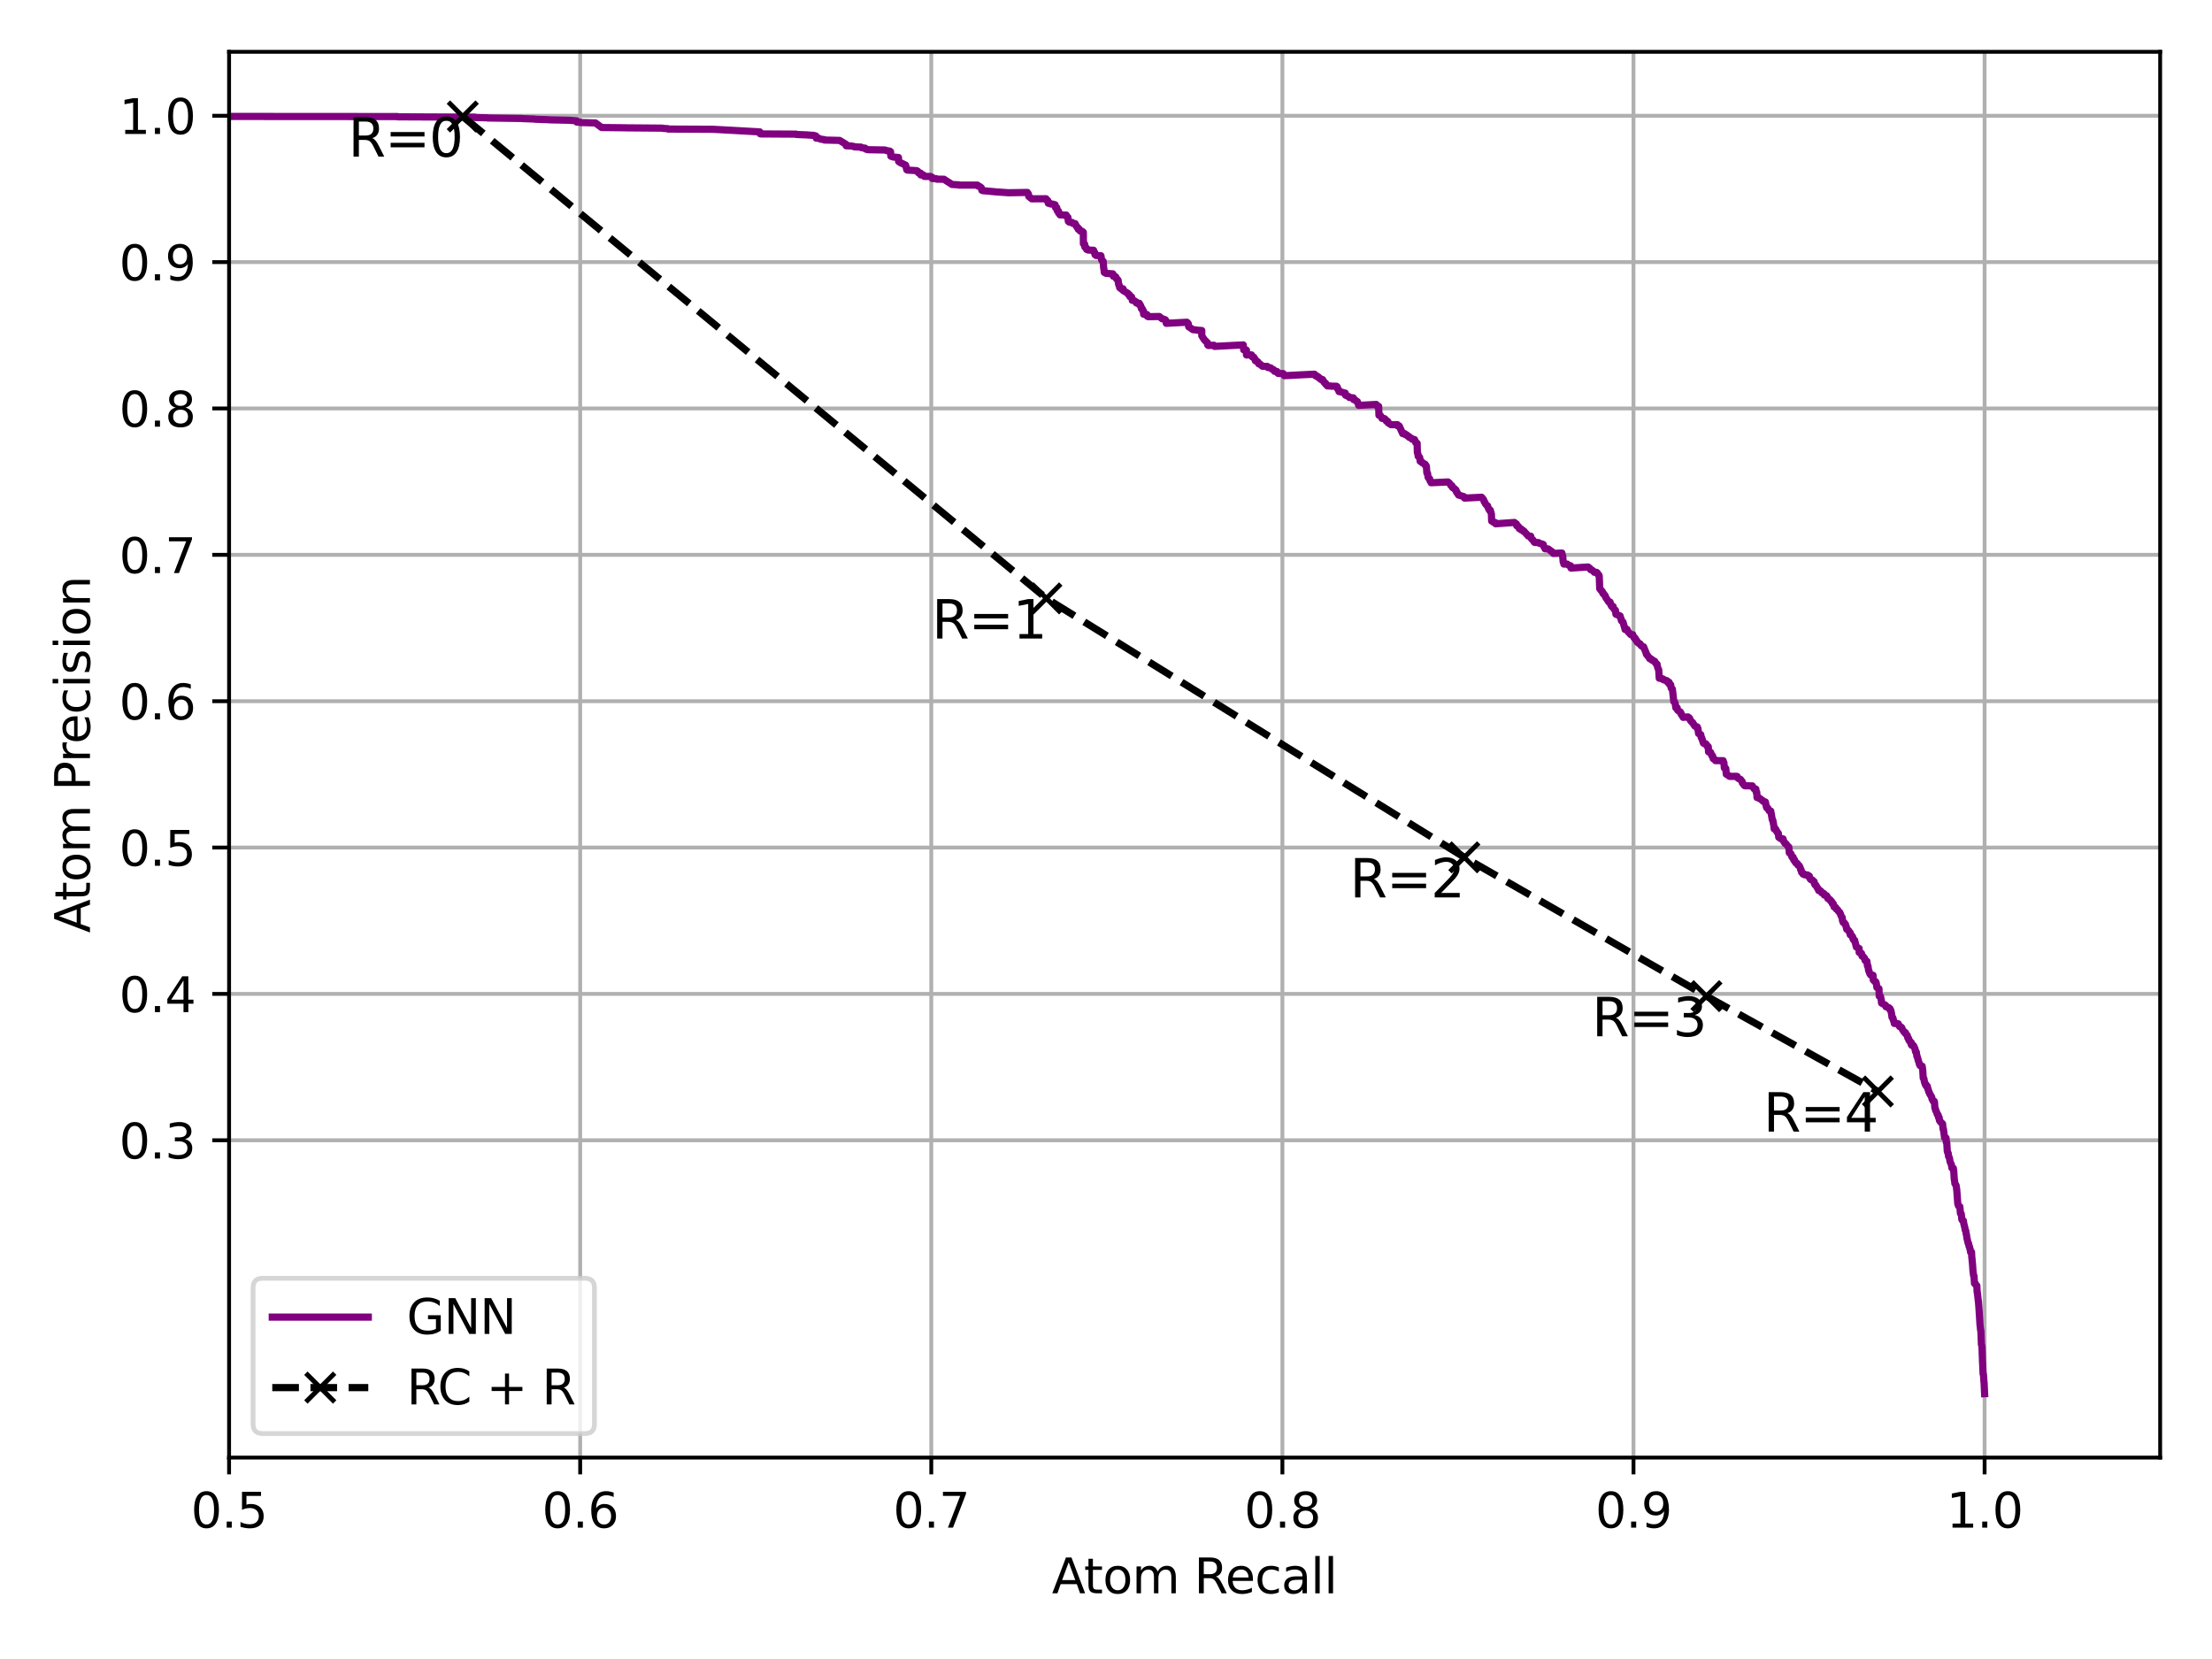 <?xml version="1.0" encoding="utf-8" standalone="no"?>
<!DOCTYPE svg PUBLIC "-//W3C//DTD SVG 1.1//EN"
  "http://www.w3.org/Graphics/SVG/1.1/DTD/svg11.dtd">
<svg xmlns:xlink="http://www.w3.org/1999/xlink" width="460.8pt" height="345.6pt" viewBox="0 0 460.8 345.6" xmlns="http://www.w3.org/2000/svg" version="1.1">
 <defs>
  <style type="text/css">*{stroke-linejoin: round; stroke-linecap: butt}</style>
 </defs>
 <g id="figure_1">
  <g id="patch_1">
   <path d="M 0 345.6 
L 460.8 345.6 
L 460.8 0 
L 0 0 
z
" style="fill: #ffffff"/>
  </g>
  <g id="axes_1">
   <g id="patch_2">
    <path d="M 47.72 303.64 
L 450 303.64 
L 450 10.8 
L 47.72 10.8 
z
" style="fill: #ffffff"/>
   </g>
   <g id="matplotlib.axis_1">
    <g id="xtick_1">
     <g id="line2d_1">
      <path d="M 47.72 303.64 
L 47.72 10.8 
" clip-path="url(#p299a6de499)" style="fill: none; stroke: #b0b0b0; stroke-width: 0.8; stroke-linecap: square"/>
     </g>
     <g id="line2d_2">
      <defs>
       <path id="mebcd30f2e7" d="M 0 0 
L 0 3.5 
" style="stroke: #000000; stroke-width: 0.8"/>
      </defs>
      <g>
       <use xlink:href="#mebcd30f2e7" x="47.72" y="303.64" style="stroke: #000000; stroke-width: 0.8"/>
      </g>
     </g>
     <g id="text_1">
      <!-- 0.5 -->
      <g transform="translate(39.768 318.238) scale(0.1 -0.1)">
       <defs>
        <path id="DejaVuSans-30" d="M 2034 4250 
Q 1547 4250 1301 3770 
Q 1056 3291 1056 2328 
Q 1056 1369 1301 889 
Q 1547 409 2034 409 
Q 2525 409 2770 889 
Q 3016 1369 3016 2328 
Q 3016 3291 2770 3770 
Q 2525 4250 2034 4250 
z
M 2034 4750 
Q 2819 4750 3233 4129 
Q 3647 3509 3647 2328 
Q 3647 1150 3233 529 
Q 2819 -91 2034 -91 
Q 1250 -91 836 529 
Q 422 1150 422 2328 
Q 422 3509 836 4129 
Q 1250 4750 2034 4750 
z
" transform="scale(0.016)"/>
        <path id="DejaVuSans-2e" d="M 684 794 
L 1344 794 
L 1344 0 
L 684 0 
L 684 794 
z
" transform="scale(0.016)"/>
        <path id="DejaVuSans-35" d="M 691 4666 
L 3169 4666 
L 3169 4134 
L 1269 4134 
L 1269 2991 
Q 1406 3038 1543 3061 
Q 1681 3084 1819 3084 
Q 2600 3084 3056 2656 
Q 3513 2228 3513 1497 
Q 3513 744 3044 326 
Q 2575 -91 1722 -91 
Q 1428 -91 1123 -41 
Q 819 9 494 109 
L 494 744 
Q 775 591 1075 516 
Q 1375 441 1709 441 
Q 2250 441 2565 725 
Q 2881 1009 2881 1497 
Q 2881 1984 2565 2268 
Q 2250 2553 1709 2553 
Q 1456 2553 1204 2497 
Q 953 2441 691 2322 
L 691 4666 
z
" transform="scale(0.016)"/>
       </defs>
       <use xlink:href="#DejaVuSans-30"/>
       <use xlink:href="#DejaVuSans-2e" transform="translate(63.623 0)"/>
       <use xlink:href="#DejaVuSans-35" transform="translate(95.41 0)"/>
      </g>
     </g>
    </g>
    <g id="xtick_2">
     <g id="line2d_3">
      <path d="M 120.862 303.64 
L 120.862 10.8 
" clip-path="url(#p299a6de499)" style="fill: none; stroke: #b0b0b0; stroke-width: 0.8; stroke-linecap: square"/>
     </g>
     <g id="line2d_4">
      <g>
       <use xlink:href="#mebcd30f2e7" x="120.862" y="303.64" style="stroke: #000000; stroke-width: 0.8"/>
      </g>
     </g>
     <g id="text_2">
      <!-- 0.6 -->
      <g transform="translate(112.91 318.238) scale(0.1 -0.1)">
       <defs>
        <path id="DejaVuSans-36" d="M 2113 2584 
Q 1688 2584 1439 2293 
Q 1191 2003 1191 1497 
Q 1191 994 1439 701 
Q 1688 409 2113 409 
Q 2538 409 2786 701 
Q 3034 994 3034 1497 
Q 3034 2003 2786 2293 
Q 2538 2584 2113 2584 
z
M 3366 4563 
L 3366 3988 
Q 3128 4100 2886 4159 
Q 2644 4219 2406 4219 
Q 1781 4219 1451 3797 
Q 1122 3375 1075 2522 
Q 1259 2794 1537 2939 
Q 1816 3084 2150 3084 
Q 2853 3084 3261 2657 
Q 3669 2231 3669 1497 
Q 3669 778 3244 343 
Q 2819 -91 2113 -91 
Q 1303 -91 875 529 
Q 447 1150 447 2328 
Q 447 3434 972 4092 
Q 1497 4750 2381 4750 
Q 2619 4750 2861 4703 
Q 3103 4656 3366 4563 
z
" transform="scale(0.016)"/>
       </defs>
       <use xlink:href="#DejaVuSans-30"/>
       <use xlink:href="#DejaVuSans-2e" transform="translate(63.623 0)"/>
       <use xlink:href="#DejaVuSans-36" transform="translate(95.41 0)"/>
      </g>
     </g>
    </g>
    <g id="xtick_3">
     <g id="line2d_5">
      <path d="M 194.004 303.64 
L 194.004 10.8 
" clip-path="url(#p299a6de499)" style="fill: none; stroke: #b0b0b0; stroke-width: 0.8; stroke-linecap: square"/>
     </g>
     <g id="line2d_6">
      <g>
       <use xlink:href="#mebcd30f2e7" x="194.004" y="303.64" style="stroke: #000000; stroke-width: 0.8"/>
      </g>
     </g>
     <g id="text_3">
      <!-- 0.7 -->
      <g transform="translate(186.052 318.238) scale(0.1 -0.1)">
       <defs>
        <path id="DejaVuSans-37" d="M 525 4666 
L 3525 4666 
L 3525 4397 
L 1831 0 
L 1172 0 
L 2766 4134 
L 525 4134 
L 525 4666 
z
" transform="scale(0.016)"/>
       </defs>
       <use xlink:href="#DejaVuSans-30"/>
       <use xlink:href="#DejaVuSans-2e" transform="translate(63.623 0)"/>
       <use xlink:href="#DejaVuSans-37" transform="translate(95.41 0)"/>
      </g>
     </g>
    </g>
    <g id="xtick_4">
     <g id="line2d_7">
      <path d="M 267.145 303.64 
L 267.145 10.8 
" clip-path="url(#p299a6de499)" style="fill: none; stroke: #b0b0b0; stroke-width: 0.8; stroke-linecap: square"/>
     </g>
     <g id="line2d_8">
      <g>
       <use xlink:href="#mebcd30f2e7" x="267.145" y="303.64" style="stroke: #000000; stroke-width: 0.8"/>
      </g>
     </g>
     <g id="text_4">
      <!-- 0.8 -->
      <g transform="translate(259.194 318.238) scale(0.1 -0.1)">
       <defs>
        <path id="DejaVuSans-38" d="M 2034 2216 
Q 1584 2216 1326 1975 
Q 1069 1734 1069 1313 
Q 1069 891 1326 650 
Q 1584 409 2034 409 
Q 2484 409 2743 651 
Q 3003 894 3003 1313 
Q 3003 1734 2745 1975 
Q 2488 2216 2034 2216 
z
M 1403 2484 
Q 997 2584 770 2862 
Q 544 3141 544 3541 
Q 544 4100 942 4425 
Q 1341 4750 2034 4750 
Q 2731 4750 3128 4425 
Q 3525 4100 3525 3541 
Q 3525 3141 3298 2862 
Q 3072 2584 2669 2484 
Q 3125 2378 3379 2068 
Q 3634 1759 3634 1313 
Q 3634 634 3220 271 
Q 2806 -91 2034 -91 
Q 1263 -91 848 271 
Q 434 634 434 1313 
Q 434 1759 690 2068 
Q 947 2378 1403 2484 
z
M 1172 3481 
Q 1172 3119 1398 2916 
Q 1625 2713 2034 2713 
Q 2441 2713 2670 2916 
Q 2900 3119 2900 3481 
Q 2900 3844 2670 4047 
Q 2441 4250 2034 4250 
Q 1625 4250 1398 4047 
Q 1172 3844 1172 3481 
z
" transform="scale(0.016)"/>
       </defs>
       <use xlink:href="#DejaVuSans-30"/>
       <use xlink:href="#DejaVuSans-2e" transform="translate(63.623 0)"/>
       <use xlink:href="#DejaVuSans-38" transform="translate(95.41 0)"/>
      </g>
     </g>
    </g>
    <g id="xtick_5">
     <g id="line2d_9">
      <path d="M 340.287 303.64 
L 340.287 10.8 
" clip-path="url(#p299a6de499)" style="fill: none; stroke: #b0b0b0; stroke-width: 0.8; stroke-linecap: square"/>
     </g>
     <g id="line2d_10">
      <g>
       <use xlink:href="#mebcd30f2e7" x="340.287" y="303.64" style="stroke: #000000; stroke-width: 0.8"/>
      </g>
     </g>
     <g id="text_5">
      <!-- 0.9 -->
      <g transform="translate(332.336 318.238) scale(0.1 -0.1)">
       <defs>
        <path id="DejaVuSans-39" d="M 703 97 
L 703 672 
Q 941 559 1184 500 
Q 1428 441 1663 441 
Q 2288 441 2617 861 
Q 2947 1281 2994 2138 
Q 2813 1869 2534 1725 
Q 2256 1581 1919 1581 
Q 1219 1581 811 2004 
Q 403 2428 403 3163 
Q 403 3881 828 4315 
Q 1253 4750 1959 4750 
Q 2769 4750 3195 4129 
Q 3622 3509 3622 2328 
Q 3622 1225 3098 567 
Q 2575 -91 1691 -91 
Q 1453 -91 1209 -44 
Q 966 3 703 97 
z
M 1959 2075 
Q 2384 2075 2632 2365 
Q 2881 2656 2881 3163 
Q 2881 3666 2632 3958 
Q 2384 4250 1959 4250 
Q 1534 4250 1286 3958 
Q 1038 3666 1038 3163 
Q 1038 2656 1286 2365 
Q 1534 2075 1959 2075 
z
" transform="scale(0.016)"/>
       </defs>
       <use xlink:href="#DejaVuSans-30"/>
       <use xlink:href="#DejaVuSans-2e" transform="translate(63.623 0)"/>
       <use xlink:href="#DejaVuSans-39" transform="translate(95.41 0)"/>
      </g>
     </g>
    </g>
    <g id="xtick_6">
     <g id="line2d_11">
      <path d="M 413.429 303.64 
L 413.429 10.8 
" clip-path="url(#p299a6de499)" style="fill: none; stroke: #b0b0b0; stroke-width: 0.8; stroke-linecap: square"/>
     </g>
     <g id="line2d_12">
      <g>
       <use xlink:href="#mebcd30f2e7" x="413.429" y="303.64" style="stroke: #000000; stroke-width: 0.8"/>
      </g>
     </g>
     <g id="text_6">
      <!-- 1.0 -->
      <g transform="translate(405.478 318.238) scale(0.1 -0.1)">
       <defs>
        <path id="DejaVuSans-31" d="M 794 531 
L 1825 531 
L 1825 4091 
L 703 3866 
L 703 4441 
L 1819 4666 
L 2450 4666 
L 2450 531 
L 3481 531 
L 3481 0 
L 794 0 
L 794 531 
z
" transform="scale(0.016)"/>
       </defs>
       <use xlink:href="#DejaVuSans-31"/>
       <use xlink:href="#DejaVuSans-2e" transform="translate(63.623 0)"/>
       <use xlink:href="#DejaVuSans-30" transform="translate(95.41 0)"/>
      </g>
     </g>
    </g>
    <g id="text_7">
     <!-- Atom Recall -->
     <g transform="translate(219.131 331.917) scale(0.1 -0.1)">
      <defs>
       <path id="DejaVuSans-41" d="M 2188 4044 
L 1331 1722 
L 3047 1722 
L 2188 4044 
z
M 1831 4666 
L 2547 4666 
L 4325 0 
L 3669 0 
L 3244 1197 
L 1141 1197 
L 716 0 
L 50 0 
L 1831 4666 
z
" transform="scale(0.016)"/>
       <path id="DejaVuSans-74" d="M 1172 4494 
L 1172 3500 
L 2356 3500 
L 2356 3053 
L 1172 3053 
L 1172 1153 
Q 1172 725 1289 603 
Q 1406 481 1766 481 
L 2356 481 
L 2356 0 
L 1766 0 
Q 1100 0 847 248 
Q 594 497 594 1153 
L 594 3053 
L 172 3053 
L 172 3500 
L 594 3500 
L 594 4494 
L 1172 4494 
z
" transform="scale(0.016)"/>
       <path id="DejaVuSans-6f" d="M 1959 3097 
Q 1497 3097 1228 2736 
Q 959 2375 959 1747 
Q 959 1119 1226 758 
Q 1494 397 1959 397 
Q 2419 397 2687 759 
Q 2956 1122 2956 1747 
Q 2956 2369 2687 2733 
Q 2419 3097 1959 3097 
z
M 1959 3584 
Q 2709 3584 3137 3096 
Q 3566 2609 3566 1747 
Q 3566 888 3137 398 
Q 2709 -91 1959 -91 
Q 1206 -91 779 398 
Q 353 888 353 1747 
Q 353 2609 779 3096 
Q 1206 3584 1959 3584 
z
" transform="scale(0.016)"/>
       <path id="DejaVuSans-6d" d="M 3328 2828 
Q 3544 3216 3844 3400 
Q 4144 3584 4550 3584 
Q 5097 3584 5394 3201 
Q 5691 2819 5691 2113 
L 5691 0 
L 5113 0 
L 5113 2094 
Q 5113 2597 4934 2840 
Q 4756 3084 4391 3084 
Q 3944 3084 3684 2787 
Q 3425 2491 3425 1978 
L 3425 0 
L 2847 0 
L 2847 2094 
Q 2847 2600 2669 2842 
Q 2491 3084 2119 3084 
Q 1678 3084 1418 2786 
Q 1159 2488 1159 1978 
L 1159 0 
L 581 0 
L 581 3500 
L 1159 3500 
L 1159 2956 
Q 1356 3278 1631 3431 
Q 1906 3584 2284 3584 
Q 2666 3584 2933 3390 
Q 3200 3197 3328 2828 
z
" transform="scale(0.016)"/>
       <path id="DejaVuSans-20" transform="scale(0.016)"/>
       <path id="DejaVuSans-52" d="M 2841 2188 
Q 3044 2119 3236 1894 
Q 3428 1669 3622 1275 
L 4263 0 
L 3584 0 
L 2988 1197 
Q 2756 1666 2539 1819 
Q 2322 1972 1947 1972 
L 1259 1972 
L 1259 0 
L 628 0 
L 628 4666 
L 2053 4666 
Q 2853 4666 3247 4331 
Q 3641 3997 3641 3322 
Q 3641 2881 3436 2590 
Q 3231 2300 2841 2188 
z
M 1259 4147 
L 1259 2491 
L 2053 2491 
Q 2509 2491 2742 2702 
Q 2975 2913 2975 3322 
Q 2975 3731 2742 3939 
Q 2509 4147 2053 4147 
L 1259 4147 
z
" transform="scale(0.016)"/>
       <path id="DejaVuSans-65" d="M 3597 1894 
L 3597 1613 
L 953 1613 
Q 991 1019 1311 708 
Q 1631 397 2203 397 
Q 2534 397 2845 478 
Q 3156 559 3463 722 
L 3463 178 
Q 3153 47 2828 -22 
Q 2503 -91 2169 -91 
Q 1331 -91 842 396 
Q 353 884 353 1716 
Q 353 2575 817 3079 
Q 1281 3584 2069 3584 
Q 2775 3584 3186 3129 
Q 3597 2675 3597 1894 
z
M 3022 2063 
Q 3016 2534 2758 2815 
Q 2500 3097 2075 3097 
Q 1594 3097 1305 2825 
Q 1016 2553 972 2059 
L 3022 2063 
z
" transform="scale(0.016)"/>
       <path id="DejaVuSans-63" d="M 3122 3366 
L 3122 2828 
Q 2878 2963 2633 3030 
Q 2388 3097 2138 3097 
Q 1578 3097 1268 2742 
Q 959 2388 959 1747 
Q 959 1106 1268 751 
Q 1578 397 2138 397 
Q 2388 397 2633 464 
Q 2878 531 3122 666 
L 3122 134 
Q 2881 22 2623 -34 
Q 2366 -91 2075 -91 
Q 1284 -91 818 406 
Q 353 903 353 1747 
Q 353 2603 823 3093 
Q 1294 3584 2113 3584 
Q 2378 3584 2631 3529 
Q 2884 3475 3122 3366 
z
" transform="scale(0.016)"/>
       <path id="DejaVuSans-61" d="M 2194 1759 
Q 1497 1759 1228 1600 
Q 959 1441 959 1056 
Q 959 750 1161 570 
Q 1363 391 1709 391 
Q 2188 391 2477 730 
Q 2766 1069 2766 1631 
L 2766 1759 
L 2194 1759 
z
M 3341 1997 
L 3341 0 
L 2766 0 
L 2766 531 
Q 2569 213 2275 61 
Q 1981 -91 1556 -91 
Q 1019 -91 701 211 
Q 384 513 384 1019 
Q 384 1609 779 1909 
Q 1175 2209 1959 2209 
L 2766 2209 
L 2766 2266 
Q 2766 2663 2505 2880 
Q 2244 3097 1772 3097 
Q 1472 3097 1187 3025 
Q 903 2953 641 2809 
L 641 3341 
Q 956 3463 1253 3523 
Q 1550 3584 1831 3584 
Q 2591 3584 2966 3190 
Q 3341 2797 3341 1997 
z
" transform="scale(0.016)"/>
       <path id="DejaVuSans-6c" d="M 603 4863 
L 1178 4863 
L 1178 0 
L 603 0 
L 603 4863 
z
" transform="scale(0.016)"/>
      </defs>
      <use xlink:href="#DejaVuSans-41"/>
      <use xlink:href="#DejaVuSans-74" transform="translate(66.658 0)"/>
      <use xlink:href="#DejaVuSans-6f" transform="translate(105.867 0)"/>
      <use xlink:href="#DejaVuSans-6d" transform="translate(167.049 0)"/>
      <use xlink:href="#DejaVuSans-20" transform="translate(264.461 0)"/>
      <use xlink:href="#DejaVuSans-52" transform="translate(296.248 0)"/>
      <use xlink:href="#DejaVuSans-65" transform="translate(361.23 0)"/>
      <use xlink:href="#DejaVuSans-63" transform="translate(422.754 0)"/>
      <use xlink:href="#DejaVuSans-61" transform="translate(477.734 0)"/>
      <use xlink:href="#DejaVuSans-6c" transform="translate(539.014 0)"/>
      <use xlink:href="#DejaVuSans-6c" transform="translate(566.797 0)"/>
     </g>
    </g>
   </g>
   <g id="matplotlib.axis_2">
    <g id="ytick_1">
     <g id="line2d_13">
      <path d="M 47.72 237.539 
L 450 237.539 
" clip-path="url(#p299a6de499)" style="fill: none; stroke: #b0b0b0; stroke-width: 0.8; stroke-linecap: square"/>
     </g>
     <g id="line2d_14">
      <defs>
       <path id="m133221afca" d="M 0 0 
L -3.5 0 
" style="stroke: #000000; stroke-width: 0.8"/>
      </defs>
      <g>
       <use xlink:href="#m133221afca" x="47.72" y="237.539" style="stroke: #000000; stroke-width: 0.8"/>
      </g>
     </g>
     <g id="text_8">
      <!-- 0.3 -->
      <g transform="translate(24.817 241.338) scale(0.1 -0.1)">
       <defs>
        <path id="DejaVuSans-33" d="M 2597 2516 
Q 3050 2419 3304 2112 
Q 3559 1806 3559 1356 
Q 3559 666 3084 287 
Q 2609 -91 1734 -91 
Q 1441 -91 1130 -33 
Q 819 25 488 141 
L 488 750 
Q 750 597 1062 519 
Q 1375 441 1716 441 
Q 2309 441 2620 675 
Q 2931 909 2931 1356 
Q 2931 1769 2642 2001 
Q 2353 2234 1838 2234 
L 1294 2234 
L 1294 2753 
L 1863 2753 
Q 2328 2753 2575 2939 
Q 2822 3125 2822 3475 
Q 2822 3834 2567 4026 
Q 2313 4219 1838 4219 
Q 1578 4219 1281 4162 
Q 984 4106 628 3988 
L 628 4550 
Q 988 4650 1302 4700 
Q 1616 4750 1894 4750 
Q 2613 4750 3031 4423 
Q 3450 4097 3450 3541 
Q 3450 3153 3228 2886 
Q 3006 2619 2597 2516 
z
" transform="scale(0.016)"/>
       </defs>
       <use xlink:href="#DejaVuSans-30"/>
       <use xlink:href="#DejaVuSans-2e" transform="translate(63.623 0)"/>
       <use xlink:href="#DejaVuSans-33" transform="translate(95.41 0)"/>
      </g>
     </g>
    </g>
    <g id="ytick_2">
     <g id="line2d_15">
      <path d="M 47.72 207.049 
L 450 207.049 
" clip-path="url(#p299a6de499)" style="fill: none; stroke: #b0b0b0; stroke-width: 0.8; stroke-linecap: square"/>
     </g>
     <g id="line2d_16">
      <g>
       <use xlink:href="#m133221afca" x="47.72" y="207.049" style="stroke: #000000; stroke-width: 0.8"/>
      </g>
     </g>
     <g id="text_9">
      <!-- 0.4 -->
      <g transform="translate(24.817 210.848) scale(0.1 -0.1)">
       <defs>
        <path id="DejaVuSans-34" d="M 2419 4116 
L 825 1625 
L 2419 1625 
L 2419 4116 
z
M 2253 4666 
L 3047 4666 
L 3047 1625 
L 3713 1625 
L 3713 1100 
L 3047 1100 
L 3047 0 
L 2419 0 
L 2419 1100 
L 313 1100 
L 313 1709 
L 2253 4666 
z
" transform="scale(0.016)"/>
       </defs>
       <use xlink:href="#DejaVuSans-30"/>
       <use xlink:href="#DejaVuSans-2e" transform="translate(63.623 0)"/>
       <use xlink:href="#DejaVuSans-34" transform="translate(95.41 0)"/>
      </g>
     </g>
    </g>
    <g id="ytick_3">
     <g id="line2d_17">
      <path d="M 47.72 176.559 
L 450 176.559 
" clip-path="url(#p299a6de499)" style="fill: none; stroke: #b0b0b0; stroke-width: 0.8; stroke-linecap: square"/>
     </g>
     <g id="line2d_18">
      <g>
       <use xlink:href="#m133221afca" x="47.72" y="176.559" style="stroke: #000000; stroke-width: 0.8"/>
      </g>
     </g>
     <g id="text_10">
      <!-- 0.5 -->
      <g transform="translate(24.817 180.358) scale(0.1 -0.1)">
       <use xlink:href="#DejaVuSans-30"/>
       <use xlink:href="#DejaVuSans-2e" transform="translate(63.623 0)"/>
       <use xlink:href="#DejaVuSans-35" transform="translate(95.41 0)"/>
      </g>
     </g>
    </g>
    <g id="ytick_4">
     <g id="line2d_19">
      <path d="M 47.72 146.07 
L 450 146.07 
" clip-path="url(#p299a6de499)" style="fill: none; stroke: #b0b0b0; stroke-width: 0.8; stroke-linecap: square"/>
     </g>
     <g id="line2d_20">
      <g>
       <use xlink:href="#m133221afca" x="47.72" y="146.07" style="stroke: #000000; stroke-width: 0.8"/>
      </g>
     </g>
     <g id="text_11">
      <!-- 0.6 -->
      <g transform="translate(24.817 149.869) scale(0.1 -0.1)">
       <use xlink:href="#DejaVuSans-30"/>
       <use xlink:href="#DejaVuSans-2e" transform="translate(63.623 0)"/>
       <use xlink:href="#DejaVuSans-36" transform="translate(95.41 0)"/>
      </g>
     </g>
    </g>
    <g id="ytick_5">
     <g id="line2d_21">
      <path d="M 47.72 115.58 
L 450 115.58 
" clip-path="url(#p299a6de499)" style="fill: none; stroke: #b0b0b0; stroke-width: 0.8; stroke-linecap: square"/>
     </g>
     <g id="line2d_22">
      <g>
       <use xlink:href="#m133221afca" x="47.72" y="115.58" style="stroke: #000000; stroke-width: 0.8"/>
      </g>
     </g>
     <g id="text_12">
      <!-- 0.7 -->
      <g transform="translate(24.817 119.379) scale(0.1 -0.1)">
       <use xlink:href="#DejaVuSans-30"/>
       <use xlink:href="#DejaVuSans-2e" transform="translate(63.623 0)"/>
       <use xlink:href="#DejaVuSans-37" transform="translate(95.41 0)"/>
      </g>
     </g>
    </g>
    <g id="ytick_6">
     <g id="line2d_23">
      <path d="M 47.72 85.09 
L 450 85.09 
" clip-path="url(#p299a6de499)" style="fill: none; stroke: #b0b0b0; stroke-width: 0.8; stroke-linecap: square"/>
     </g>
     <g id="line2d_24">
      <g>
       <use xlink:href="#m133221afca" x="47.72" y="85.09" style="stroke: #000000; stroke-width: 0.8"/>
      </g>
     </g>
     <g id="text_13">
      <!-- 0.8 -->
      <g transform="translate(24.817 88.889) scale(0.1 -0.1)">
       <use xlink:href="#DejaVuSans-30"/>
       <use xlink:href="#DejaVuSans-2e" transform="translate(63.623 0)"/>
       <use xlink:href="#DejaVuSans-38" transform="translate(95.41 0)"/>
      </g>
     </g>
    </g>
    <g id="ytick_7">
     <g id="line2d_25">
      <path d="M 47.72 54.601 
L 450 54.601 
" clip-path="url(#p299a6de499)" style="fill: none; stroke: #b0b0b0; stroke-width: 0.8; stroke-linecap: square"/>
     </g>
     <g id="line2d_26">
      <g>
       <use xlink:href="#m133221afca" x="47.72" y="54.601" style="stroke: #000000; stroke-width: 0.8"/>
      </g>
     </g>
     <g id="text_14">
      <!-- 0.9 -->
      <g transform="translate(24.817 58.4) scale(0.1 -0.1)">
       <use xlink:href="#DejaVuSans-30"/>
       <use xlink:href="#DejaVuSans-2e" transform="translate(63.623 0)"/>
       <use xlink:href="#DejaVuSans-39" transform="translate(95.41 0)"/>
      </g>
     </g>
    </g>
    <g id="ytick_8">
     <g id="line2d_27">
      <path d="M 47.72 24.111 
L 450 24.111 
" clip-path="url(#p299a6de499)" style="fill: none; stroke: #b0b0b0; stroke-width: 0.8; stroke-linecap: square"/>
     </g>
     <g id="line2d_28">
      <g>
       <use xlink:href="#m133221afca" x="47.72" y="24.111" style="stroke: #000000; stroke-width: 0.8"/>
      </g>
     </g>
     <g id="text_15">
      <!-- 1.0 -->
      <g transform="translate(24.817 27.91) scale(0.1 -0.1)">
       <use xlink:href="#DejaVuSans-31"/>
       <use xlink:href="#DejaVuSans-2e" transform="translate(63.623 0)"/>
       <use xlink:href="#DejaVuSans-30" transform="translate(95.41 0)"/>
      </g>
     </g>
    </g>
    <g id="text_16">
     <!-- Atom Precision -->
     <g transform="translate(18.737 194.339) rotate(-90) scale(0.1 -0.1)">
      <defs>
       <path id="DejaVuSans-50" d="M 1259 4147 
L 1259 2394 
L 2053 2394 
Q 2494 2394 2734 2622 
Q 2975 2850 2975 3272 
Q 2975 3691 2734 3919 
Q 2494 4147 2053 4147 
L 1259 4147 
z
M 628 4666 
L 2053 4666 
Q 2838 4666 3239 4311 
Q 3641 3956 3641 3272 
Q 3641 2581 3239 2228 
Q 2838 1875 2053 1875 
L 1259 1875 
L 1259 0 
L 628 0 
L 628 4666 
z
" transform="scale(0.016)"/>
       <path id="DejaVuSans-72" d="M 2631 2963 
Q 2534 3019 2420 3045 
Q 2306 3072 2169 3072 
Q 1681 3072 1420 2755 
Q 1159 2438 1159 1844 
L 1159 0 
L 581 0 
L 581 3500 
L 1159 3500 
L 1159 2956 
Q 1341 3275 1631 3429 
Q 1922 3584 2338 3584 
Q 2397 3584 2469 3576 
Q 2541 3569 2628 3553 
L 2631 2963 
z
" transform="scale(0.016)"/>
       <path id="DejaVuSans-69" d="M 603 3500 
L 1178 3500 
L 1178 0 
L 603 0 
L 603 3500 
z
M 603 4863 
L 1178 4863 
L 1178 4134 
L 603 4134 
L 603 4863 
z
" transform="scale(0.016)"/>
       <path id="DejaVuSans-73" d="M 2834 3397 
L 2834 2853 
Q 2591 2978 2328 3040 
Q 2066 3103 1784 3103 
Q 1356 3103 1142 2972 
Q 928 2841 928 2578 
Q 928 2378 1081 2264 
Q 1234 2150 1697 2047 
L 1894 2003 
Q 2506 1872 2764 1633 
Q 3022 1394 3022 966 
Q 3022 478 2636 193 
Q 2250 -91 1575 -91 
Q 1294 -91 989 -36 
Q 684 19 347 128 
L 347 722 
Q 666 556 975 473 
Q 1284 391 1588 391 
Q 1994 391 2212 530 
Q 2431 669 2431 922 
Q 2431 1156 2273 1281 
Q 2116 1406 1581 1522 
L 1381 1569 
Q 847 1681 609 1914 
Q 372 2147 372 2553 
Q 372 3047 722 3315 
Q 1072 3584 1716 3584 
Q 2034 3584 2315 3537 
Q 2597 3491 2834 3397 
z
" transform="scale(0.016)"/>
       <path id="DejaVuSans-6e" d="M 3513 2113 
L 3513 0 
L 2938 0 
L 2938 2094 
Q 2938 2591 2744 2837 
Q 2550 3084 2163 3084 
Q 1697 3084 1428 2787 
Q 1159 2491 1159 1978 
L 1159 0 
L 581 0 
L 581 3500 
L 1159 3500 
L 1159 2956 
Q 1366 3272 1645 3428 
Q 1925 3584 2291 3584 
Q 2894 3584 3203 3211 
Q 3513 2838 3513 2113 
z
" transform="scale(0.016)"/>
      </defs>
      <use xlink:href="#DejaVuSans-41"/>
      <use xlink:href="#DejaVuSans-74" transform="translate(66.658 0)"/>
      <use xlink:href="#DejaVuSans-6f" transform="translate(105.867 0)"/>
      <use xlink:href="#DejaVuSans-6d" transform="translate(167.049 0)"/>
      <use xlink:href="#DejaVuSans-20" transform="translate(264.461 0)"/>
      <use xlink:href="#DejaVuSans-50" transform="translate(296.248 0)"/>
      <use xlink:href="#DejaVuSans-72" transform="translate(354.801 0)"/>
      <use xlink:href="#DejaVuSans-65" transform="translate(393.664 0)"/>
      <use xlink:href="#DejaVuSans-63" transform="translate(455.188 0)"/>
      <use xlink:href="#DejaVuSans-69" transform="translate(510.168 0)"/>
      <use xlink:href="#DejaVuSans-73" transform="translate(537.951 0)"/>
      <use xlink:href="#DejaVuSans-69" transform="translate(590.051 0)"/>
      <use xlink:href="#DejaVuSans-6f" transform="translate(617.834 0)"/>
      <use xlink:href="#DejaVuSans-6e" transform="translate(679.016 0)"/>
     </g>
    </g>
   </g>
   <g id="line2d_29">
    <path d="M 413.429 290.329 
L 413.321 287.996 
L 413.296 287.934 
L 413.296 287.913 
L 413.189 286.313 
L 413.114 286.218 
L 413.114 286.214 
L 413.006 283.735 
L 412.99 283.735 
L 412.99 283.631 
L 412.882 280.565 
L 412.874 280.565 
L 412.874 280.513 
L 412.766 280.035 
L 412.757 280.036 
L 412.757 279.941 
L 412.65 277.164 
L 412.592 277.104 
L 412.592 277.061 
L 412.484 276.083 
L 412.467 276.039 
L 412.467 275.979 
L 412.359 274.154 
L 412.351 274.154 
L 412.351 274.072 
L 412.243 272.365 
L 412.235 272.366 
L 412.235 272.263 
L 412.136 271.054 
L 412.119 271.055 
L 412.119 271.053 
L 412.011 270.072 
L 412.003 270.073 
L 412.003 269.963 
L 411.903 269.173 
L 411.87 269.175 
L 411.87 269.069 
L 411.812 267.829 
L 411.597 267.67 
L 411.497 267.375 
L 411.315 267.356 
L 411.315 267.289 
L 411.224 265.811 
L 411.132 265.731 
L 411.132 265.72 
L 411.025 264.889 
L 411.016 264.89 
L 411.016 264.876 
L 410.908 263.283 
L 410.892 263.172 
L 410.784 262.015 
L 410.759 261.985 
L 410.759 261.911 
L 410.709 260.834 
L 410.502 260.835 
L 410.502 260.755 
L 410.403 260.182 
L 410.37 260.183 
L 410.37 260.135 
L 410.27 259.683 
L 410.187 259.637 
L 410.187 259.579 
L 410.088 259.045 
L 410.005 259.013 
L 410.005 258.94 
L 409.897 258.585 
L 409.88 258.499 
L 409.88 258.479 
L 409.781 258.015 
L 409.756 258.005 
L 409.756 258.003 
L 409.648 257.163 
L 409.598 257.096 
L 409.598 257.093 
L 409.507 256.408 
L 409.399 256.286 
L 409.292 255.624 
L 409.242 255.516 
L 409.142 255.069 
L 409.118 255.044 
L 409.01 254.301 
L 408.802 254.224 
L 408.802 254.203 
L 408.778 254.047 
L 408.761 254.048 
L 408.686 254.051 
L 408.686 253.973 
L 408.579 253.046 
L 408.57 253.046 
L 408.57 252.939 
L 408.554 252.833 
L 408.545 252.833 
L 408.388 252.759 
L 408.388 252.734 
L 408.28 251.44 
L 408.263 251.422 
L 408.263 251.357 
L 408.172 251.296 
L 407.99 251.213 
L 407.99 251.199 
L 407.882 250.896 
L 407.841 250.81 
L 407.841 250.79 
L 407.733 249.252 
L 407.725 249.253 
L 407.725 249.141 
L 407.617 247.773 
L 407.592 247.736 
L 407.592 247.663 
L 407.509 247.006 
L 407.468 247.006 
L 407.468 246.908 
L 407.36 246.711 
L 407.293 246.576 
L 407.235 246.558 
L 407.235 246.468 
L 407.136 245.756 
L 407.103 245.647 
L 406.995 243.81 
L 406.929 243.747 
L 406.929 243.734 
L 406.92 243.372 
L 406.895 243.374 
L 406.613 243.31 
L 406.613 243.284 
L 406.506 242.6 
L 406.232 242.005 
L 406.124 241.313 
L 406.075 241.22 
L 406.075 241.212 
L 406 240.968 
L 405.917 240.914 
L 405.917 240.905 
L 405.851 240.259 
L 405.784 240.228 
L 405.685 239.848 
L 405.652 239.851 
L 405.652 239.757 
L 405.544 238.025 
L 405.436 237.925 
L 405.436 237.923 
L 405.395 237.06 
L 405.088 236.995 
L 405.088 236.976 
L 404.98 236.184 
L 404.963 236.144 
L 404.963 236.136 
L 404.856 235.202 
L 404.764 235.198 
L 404.764 235.179 
L 404.682 234.111 
L 404.665 234.112 
L 404.574 234.014 
L 404.574 234.01 
L 404.466 233.916 
L 404.342 233.818 
L 404.342 233.817 
L 404.242 233.747 
L 404.109 233.415 
L 404.018 233.406 
L 404.018 233.401 
L 403.96 232.787 
L 403.935 232.789 
L 403.836 232.798 
L 403.836 232.738 
L 403.745 232.263 
L 403.579 232.178 
L 403.579 232.177 
L 403.488 231.864 
L 403.446 231.75 
L 403.355 231.506 
L 403.33 231.508 
L 403.33 231.464 
L 403.28 231.295 
L 403.214 231.301 
L 403.214 231.269 
L 403.131 230.818 
L 403.106 230.821 
L 403.065 230.771 
L 403.065 230.767 
L 402.99 229.535 
L 402.932 229.42 
L 402.924 229.399 
L 402.683 229.351 
L 402.683 229.31 
L 402.675 229.203 
L 402.476 228.949 
L 402.41 228.537 
L 402.327 228.437 
L 402.327 228.433 
L 402.219 228.23 
L 402.178 228.146 
L 402.178 228.12 
L 402.078 228 
L 402.003 227.9 
L 402.003 227.898 
L 401.896 227.538 
L 401.788 227.438 
L 401.788 227.437 
L 401.68 226.92 
L 401.605 226.876 
L 401.498 226.285 
L 401.265 226.242 
L 401.265 226.216 
L 401.249 225.956 
L 401.05 225.877 
L 401.05 225.864 
L 400.95 225.435 
L 400.942 225.436 
L 400.884 225.381 
L 400.884 225.328 
L 400.776 224.675 
L 400.644 224.593 
L 400.536 222.855 
L 400.519 222.833 
L 400.519 222.787 
L 400.42 222.098 
L 399.98 221.977 
L 399.889 221.67 
L 399.823 221.642 
L 399.823 221.607 
L 399.673 221.058 
L 399.624 220.987 
L 399.624 220.953 
L 399.516 220.49 
L 399.466 220.426 
L 399.466 220.384 
L 399.383 220.072 
L 399.309 220.017 
L 399.309 219.968 
L 399.201 219.17 
L 399.035 219.083 
L 399.035 219.082 
L 398.936 218.493 
L 398.853 218.381 
L 398.745 218.023 
L 398.645 217.921 
L 398.604 217.797 
L 398.247 217.755 
L 398.247 217.728 
L 398.14 217.588 
L 398.14 217.163 
L 398.115 217.164 
L 397.907 217.051 
L 397.8 216.784 
L 397.667 216.725 
L 397.667 216.686 
L 397.592 216.328 
L 397.435 216.235 
L 397.435 216.233 
L 397.335 215.734 
L 397.261 215.655 
L 397.261 215.631 
L 397.161 215.502 
L 396.962 215.338 
L 396.946 215.128 
L 396.854 215.137 
L 396.813 215.025 
L 396.813 215.021 
L 396.705 215.032 
L 396.705 215.026 
L 396.622 214.963 
L 396.622 214.927 
L 396.291 214.426 
L 396.191 214.131 
L 396.125 214.117 
L 396.125 214.034 
L 396.025 213.951 
L 395.71 213.839 
L 395.611 213.612 
L 395.553 213.572 
L 395.553 213.56 
L 395.445 213.275 
L 394.616 213.203 
L 394.508 212.631 
L 394.433 212.58 
L 394.433 212.553 
L 394.325 212.026 
L 394.143 211.941 
L 394.143 211.94 
L 394.035 211.094 
L 394.01 211.094 
L 394.002 210.987 
L 393.894 210.462 
L 393.712 210.359 
L 393.712 210.106 
L 393.612 210.109 
L 393.496 209.937 
L 393.488 209.914 
L 393.389 209.917 
L 393.19 209.835 
L 393.19 209.829 
L 393.173 209.806 
L 392.883 209.726 
L 392.883 209.724 
L 392.808 209.426 
L 391.962 208.96 
L 391.879 208.14 
L 391.855 208.14 
L 391.838 208.005 
L 391.73 207.551 
L 391.473 207.512 
L 391.473 207.507 
L 391.423 205.953 
L 391.208 205.87 
L 391.208 205.865 
L 391.1 205.748 
L 390.984 205.699 
L 390.984 205.676 
L 390.876 204.876 
L 390.86 204.799 
L 390.86 204.773 
L 390.752 204.53 
L 390.511 204.451 
L 390.511 204.449 
L 390.404 204.212 
L 390.229 204.145 
L 390.229 204.129 
L 390.188 203.162 
L 389.699 203.109 
L 389.699 203.107 
L 389.632 202.968 
L 389.541 202.888 
L 389.541 202.866 
L 389.433 202.581 
L 389.417 202.579 
L 389.417 202.569 
L 389.326 202.2 
L 389.268 202.194 
L 389.268 202.191 
L 389.127 201.22 
L 389.027 201.208 
L 388.919 200.345 
L 388.895 200.245 
L 388.911 200.25 
L 388.895 200.243 
L 388.787 200.186 
L 388.604 200.105 
L 388.604 200.097 
L 388.53 200.077 
L 388.422 199.628 
L 388.364 199.53 
L 388.364 199.529 
L 388.256 199.453 
L 388.181 199.398 
L 388.181 199.35 
L 388.157 199.285 
L 387.883 199.166 
L 387.783 198.602 
L 387.775 198.602 
L 387.56 198.523 
L 387.56 198.515 
L 387.535 198.45 
L 387.294 198.408 
L 387.294 198.395 
L 387.294 197.582 
L 387.07 197.487 
L 387.07 197.485 
L 387.004 197.426 
L 386.987 197.427 
L 386.706 197.281 
L 386.672 197.021 
L 386.656 197.022 
L 386.349 195.861 
L 386.133 195.815 
L 386.133 195.772 
L 386.042 195.533 
L 386.026 195.535 
L 385.993 195.528 
L 385.943 195.171 
L 385.835 195.071 
L 385.76 194.903 
L 385.578 194.84 
L 385.578 194.838 
L 385.545 194.785 
L 385.52 194.787 
L 385.429 194.724 
L 385.429 194.281 
L 385.238 194.168 
L 385.13 193.922 
L 385.064 193.868 
L 385.064 193.834 
L 384.964 193.738 
L 384.956 193.738 
L 384.699 193.578 
L 384.608 193.035 
L 384.558 193.021 
L 384.45 192.553 
L 384.318 192.49 
L 384.318 192.458 
L 384.235 192.267 
L 383.961 192.16 
L 383.895 191.855 
L 383.82 191.78 
L 383.77 191.127 
L 383.712 191.131 
L 383.654 191.034 
L 383.654 191.03 
L 383.547 190.804 
L 383.513 190.749 
L 383.513 190.699 
L 383.414 190.41 
L 383.348 190.346 
L 383.348 190.302 
L 383.248 190.058 
L 383.049 189.913 
L 382.941 189.757 
L 382.875 189.668 
L 382.875 189.667 
L 382.817 189.524 
L 382.535 189.379 
L 382.427 189.059 
L 382.062 188.922 
L 381.955 188.423 
L 381.921 188.414 
L 381.921 188.354 
L 381.921 188.292 
L 381.706 188.234 
L 381.706 188.221 
L 381.631 187.892 
L 381.548 187.836 
L 381.548 187.811 
L 381.515 187.741 
L 381.358 187.707 
L 381.358 187.696 
L 381.258 187.451 
L 381.175 187.383 
L 381.175 187.382 
L 380.761 187.169 
L 380.669 186.817 
L 380.653 186.819 
L 380.595 186.784 
L 380.595 186.759 
L 380.512 186.581 
L 380.039 186.459 
L 379.931 186.125 
L 379.475 185.963 
L 379.384 185.733 
L 379.26 185.658 
L 379.26 185.645 
L 379.26 185.587 
L 378.862 185.52 
L 378.862 185.518 
L 378.762 185.119 
L 378.621 185.053 
L 378.621 185.029 
L 378.273 184.383 
L 378.107 184.333 
L 378.107 184.302 
L 378 184.106 
L 377.966 184.08 
L 377.966 184.069 
L 377.925 183.669 
L 377.908 183.671 
L 377.801 183.623 
L 377.801 183.598 
L 377.693 183.453 
L 377.577 183.367 
L 377.577 183.365 
L 377.519 183.307 
L 377.237 183.237 
L 377.237 183.216 
L 377.228 183.151 
L 377.104 183.11 
L 377.104 183.106 
L 377.005 182.83 
L 376.938 182.822 
L 376.938 182.774 
L 376.913 182.493 
L 376.698 182.514 
L 376.557 182.273 
L 375.935 182.244 
L 375.935 182.224 
L 375.885 182.094 
L 375.595 182.088 
L 375.495 181.819 
L 375.487 181.819 
L 375.313 181.733 
L 375.313 181.727 
L 375.205 181.214 
L 375.106 181.174 
L 375.106 181.13 
L 375.006 180.759 
L 374.94 180.603 
L 374.832 180.384 
L 374.749 180.283 
L 374.749 180.274 
L 374.716 180.277 
L 374.542 180.22 
L 374.542 180.187 
L 374.409 179.9 
L 374.376 179.852 
L 374.351 179.855 
L 374.127 179.787 
L 374.127 179.77 
L 374.02 179.523 
L 373.87 179.443 
L 373.87 179.436 
L 373.837 179.126 
L 373.646 179.104 
L 373.646 179.036 
L 373.547 178.572 
L 373.315 178.555 
L 373.315 178.553 
L 373.215 178.292 
L 373.207 178.293 
L 373.199 178.293 
L 373.199 178.291 
L 373.099 177.858 
L 372.743 177.657 
L 372.643 176.462 
L 372.403 176.242 
L 371.972 175.691 
L 371.847 175.705 
L 371.847 175.62 
L 371.739 175.472 
L 371.623 175.386 
L 371.623 175.373 
L 371.516 175.059 
L 371.499 175.061 
L 371.499 174.953 
L 371.449 174.756 
L 370.927 174.706 
L 370.927 174.702 
L 370.836 174.532 
L 370.545 174.429 
L 370.454 173.585 
L 370.446 173.586 
L 370.305 173.494 
L 370.305 173.492 
L 370.197 173.225 
L 370.106 173.206 
L 370.106 173.19 
L 369.998 172.953 
L 369.973 172.904 
L 369.973 172.874 
L 369.915 172.716 
L 369.866 172.722 
L 369.592 172.674 
L 369.592 172.657 
L 369.542 172.141 
L 369.318 170.9 
L 369.219 170.816 
L 369.219 170.8 
L 369.194 170.747 
L 368.879 168.957 
L 368.539 168.896 
L 368.539 168.884 
L 368.497 168.72 
L 368.39 168.625 
L 368.39 168.621 
L 368.282 168.361 
L 368.058 168.306 
L 368.058 168.298 
L 367.975 168.135 
L 367.768 167.067 
L 367.353 166.975 
L 367.353 166.971 
L 367.328 166.845 
L 367.096 166.763 
L 367.096 166.762 
L 366.997 166.645 
L 366.872 166.533 
L 366.806 166.467 
L 366.416 166.294 
L 366.375 166.155 
L 366.358 166.156 
L 366.018 166.139 
L 366.018 166.121 
L 365.969 165.056 
L 365.927 165.059 
L 365.844 165.034 
L 365.778 164.377 
L 365.396 164.31 
L 365.396 164.308 
L 365.396 164.21 
L 365.189 164.026 
L 365.09 163.863 
L 365.048 163.805 
L 365.048 163.798 
L 365.04 163.714 
L 363.489 163.698 
L 363.489 163.632 
L 363.398 163.635 
L 363.299 163.549 
L 363.299 163.537 
L 363.191 163.359 
L 363.149 163.331 
L 363.149 163.309 
L 363.091 163.186 
L 363.058 163.19 
L 362.967 163.1 
L 362.967 163.089 
L 362.909 162.788 
L 362.76 162.607 
L 362.66 162.458 
L 362.652 162.458 
L 362.561 162.36 
L 362.544 162.344 
L 362.287 162.266 
L 361.906 161.986 
L 361.897 161.764 
L 361.798 161.767 
L 361.773 161.768 
L 361.773 161.721 
L 360.33 161.738 
L 360.33 161.737 
L 360.322 161.634 
L 360.305 161.636 
L 360.131 161.625 
L 360.131 161.622 
L 359.758 161.32 
L 359.667 161.286 
L 359.617 161.282 
L 359.617 161.264 
L 359.509 160.077 
L 359.211 159.971 
L 359.12 158.887 
L 359.004 158.852 
L 359.004 158.849 
L 358.962 158.461 
L 357.362 158.457 
L 357.362 158.45 
L 357.262 158.249 
L 357.254 158.25 
L 357.113 158.173 
L 357.113 158.154 
L 357.088 158.156 
L 357.03 158.119 
L 356.889 158.044 
L 356.889 158.033 
L 356.765 157.452 
L 356.583 157.386 
L 356.583 157.373 
L 356.483 157.06 
L 356.466 157.058 
L 356.367 156.739 
L 356.176 156.642 
L 356.176 156.64 
L 356.168 156.634 
L 355.919 156.629 
L 355.869 155.556 
L 355.629 155.481 
L 355.629 155.471 
L 355.554 155.185 
L 355.53 155.187 
L 355.364 154.946 
L 354.982 154.899 
L 354.982 154.878 
L 354.982 154.856 
L 354.841 154.793 
L 354.841 154.786 
L 354.734 154.421 
L 354.709 154.419 
L 354.709 154.355 
L 354.501 153.702 
L 354.402 153.682 
L 354.402 153.67 
L 354.302 153.027 
L 354.087 152.908 
L 354.02 152.88 
L 353.838 152.804 
L 353.838 152.802 
L 353.739 151.985 
L 353.73 151.986 
L 353.722 151.986 
L 353.722 151.89 
L 353.705 151.727 
L 353.622 151.736 
L 353.556 151.706 
L 353.556 151.698 
L 353.556 151.423 
L 353.191 151.313 
L 353.183 151.287 
L 353.166 151.288 
L 353.034 151.217 
L 353.034 151.21 
L 352.934 151.028 
L 352.835 150.931 
L 352.744 150.723 
L 352.669 150.647 
L 352.669 150.62 
L 352.561 150.473 
L 352.47 150.457 
L 352.47 150.451 
L 352.13 150.062 
L 352.022 149.728 
L 351.972 149.639 
L 351.972 149.623 
L 351.914 149.547 
L 351.732 149.566 
L 351.732 149.465 
L 351.633 149.343 
L 350.629 149.436 
L 350.629 149.359 
L 350.521 149.237 
L 350.447 149.134 
L 350.347 148.901 
L 350.231 148.815 
L 350.231 148.805 
L 350.198 148.564 
L 350.123 148.572 
L 350.099 148.511 
L 350.099 148.468 
L 350.024 148.296 
L 349.808 148.199 
L 349.477 147.935 
L 349.377 147.428 
L 349.369 147.429 
L 349.104 147.452 
L 349.104 147.442 
L 348.996 146.634 
L 348.963 146.59 
L 348.963 146.582 
L 348.863 146.238 
L 348.681 146.148 
L 348.391 143.558 
L 348.134 143.338 
L 348.034 142.639 
L 347.794 142.58 
L 347.794 142.555 
L 347.702 142.124 
L 347.686 142.126 
L 347.412 142.133 
L 347.412 142.044 
L 347.304 141.927 
L 347.296 141.845 
L 347.221 141.785 
L 347.205 141.786 
L 346.873 141.721 
L 346.873 141.713 
L 346.857 141.676 
L 346.542 141.617 
L 346.542 141.6 
L 346.5 141.477 
L 346.243 141.457 
L 346.243 141.394 
L 346.177 141.326 
L 346.135 141.33 
L 345.646 141.29 
L 345.646 141.272 
L 345.538 139.516 
L 345.464 139.43 
L 345.464 139.419 
L 345.364 139.119 
L 345.298 139.018 
L 345.198 138.366 
L 345.016 138.293 
L 345.016 138.275 
L 344.908 138.144 
L 344.875 138.125 
L 344.875 138.043 
L 344.775 137.893 
L 344.709 137.782 
L 344.709 137.756 
L 344.701 137.757 
L 344.452 137.628 
L 344.353 137.631 
L 344.353 137.617 
L 344.22 137.532 
L 344.22 137.52 
L 344.137 137.523 
L 344.112 137.384 
L 343.863 137.308 
L 343.855 137.193 
L 343.847 137.194 
L 343.656 137.214 
L 343.656 137.134 
L 343.175 136.534 
L 343.076 136.377 
L 342.968 136.285 
L 342.968 136.282 
L 342.902 135.935 
L 342.877 135.936 
L 342.396 134.745 
L 342.106 134.678 
L 342.106 134.675 
L 341.923 134.521 
L 341.849 134.472 
L 341.691 134.159 
L 341.683 134.141 
L 341.583 134.148 
L 341.376 134.023 
L 341.276 133.853 
L 341.053 133.772 
L 340.986 133.645 
L 340.936 133.499 
L 340.936 133.401 
L 340.829 133.413 
L 340.787 133.345 
L 340.787 133.308 
L 340.679 133.031 
L 340.605 132.982 
L 340.605 132.93 
L 340.572 132.872 
L 340.547 132.873 
L 340.389 132.854 
L 340.281 132.613 
L 340.199 132.5 
L 340.149 132.212 
L 340.141 132.213 
L 339.726 132.212 
L 339.129 131.568 
L 339.029 131.265 
L 338.922 131.095 
L 338.922 131.093 
L 338.913 131.094 
L 338.524 131.129 
L 338.524 131.046 
L 338.093 129.575 
L 337.769 129.317 
L 337.686 128.856 
L 337.603 128.775 
L 337.603 128.77 
L 337.496 128.306 
L 336.625 127.955 
L 336.517 127.113 
L 336.343 127.021 
L 336.235 126.817 
L 336.136 126.725 
L 336.136 126.718 
L 336.036 126.328 
L 335.763 126.345 
L 335.763 126.338 
L 335.663 126.055 
L 335.588 126.063 
L 335.588 126.06 
L 335.406 125.42 
L 335.157 125.437 
L 335.157 125.424 
L 334.486 124.422 
L 334.378 124.065 
L 334.254 123.985 
L 334.254 123.967 
L 334.146 123.768 
L 334.063 123.678 
L 334.063 123.666 
L 333.98 123.634 
L 333.972 123.634 
L 333.914 123.628 
L 333.914 123.612 
L 333.806 123.257 
L 333.715 123.218 
L 333.715 123.158 
L 333.623 123.022 
L 333.615 123.023 
L 333.474 122.931 
L 333.474 122.926 
L 333.383 122.728 
L 333.375 122.729 
L 333.25 122.638 
L 333.151 120.024 
L 333.101 119.956 
L 333.101 119.933 
L 333.076 119.793 
L 332.993 119.794 
L 332.927 119.714 
L 332.927 119.711 
L 332.794 119.403 
L 332.686 119.306 
L 332.686 119.304 
L 332.604 119.228 
L 332.595 119.229 
L 332.123 119.221 
L 332.123 119.206 
L 332.04 119.078 
L 331.633 118.753 
L 331.352 118.67 
L 331.244 118.514 
L 331.219 118.409 
L 331.219 118.407 
L 331.111 118.331 
L 330.954 118.2 
L 330.829 118.11 
L 327.272 118.34 
L 327.272 118.329 
L 327.173 117.855 
L 326.849 117.792 
L 326.849 117.788 
L 326.75 117.714 
L 326.741 117.714 
L 326.534 117.577 
L 326.468 117.501 
L 326.46 117.501 
L 325.78 117.506 
L 325.78 117.464 
L 325.68 117.112 
L 325.63 117.03 
L 325.63 117.007 
L 325.539 115.802 
L 325.465 115.713 
L 325.465 115.698 
L 325.373 115.205 
L 325.365 115.206 
L 323.591 115.286 
L 323.591 115.276 
L 323.491 115.108 
L 323.292 114.971 
L 323.234 114.852 
L 323.184 114.853 
L 322.994 114.755 
L 322.994 114.749 
L 322.886 114.637 
L 322.629 114.43 
L 322.529 114.356 
L 321.866 114.326 
L 321.866 114.32 
L 321.659 113.895 
L 321.601 113.84 
L 321.601 113.804 
L 321.493 113.428 
L 321.335 113.373 
L 321.335 113.361 
L 320.606 113.148 
L 320.498 113.029 
L 319.71 113.002 
L 319.611 112.916 
L 319.602 112.917 
L 319.503 112.791 
L 319.403 112.571 
L 319.279 112.419 
L 319.122 112.329 
L 319.039 112.162 
L 318.989 112.163 
L 318.881 111.697 
L 318.375 111.67 
L 318.143 111.404 
L 317.571 110.781 
L 317.48 110.656 
L 317.472 110.656 
L 317.331 110.664 
L 317.322 110.569 
L 317.215 110.443 
L 316.875 110.375 
L 316.875 110.365 
L 316.825 110.161 
L 316.767 110.165 
L 316.477 110.107 
L 316.477 110.084 
L 316.369 109.749 
L 316.278 109.671 
L 316.278 109.646 
L 316.228 109.606 
L 315.954 109.527 
L 315.896 109.135 
L 315.598 108.977 
L 315.49 108.836 
L 311.576 109.115 
L 311.576 109.105 
L 311.469 108.837 
L 311.079 108.768 
L 311.079 108.764 
L 310.988 108.626 
L 310.979 108.627 
L 310.739 108.547 
L 310.739 108.52 
L 310.689 107.117 
L 310.465 106.292 
L 310.258 106.288 
L 310.158 105.997 
L 310.084 105.954 
L 310.084 105.894 
L 309.976 105.682 
L 309.968 105.683 
L 309.968 105.657 
L 309.893 105.374 
L 309.877 105.376 
L 309.752 105.283 
L 309.752 105.277 
L 309.653 105.197 
L 309.462 104.979 
L 309.354 104.749 
L 309.338 104.742 
L 309.338 104.668 
L 309.23 104.538 
L 309.188 104.525 
L 309.188 104.523 
L 309.089 104.134 
L 308.649 103.585 
L 305.092 103.761 
L 305.092 103.757 
L 304.993 103.473 
L 304.197 103.226 
L 304.131 103.196 
L 304.097 103.197 
L 303.84 103.123 
L 303.84 103.119 
L 303.741 102.912 
L 303.65 102.858 
L 303.65 102.835 
L 303.558 102.591 
L 303.55 102.591 
L 303.417 102.516 
L 303.417 102.505 
L 303.31 102.083 
L 303.144 102.024 
L 303.144 101.99 
L 303.036 101.818 
L 302.854 101.726 
L 302.837 101.673 
L 302.655 101.618 
L 302.621 101.485 
L 302.547 101.49 
L 302.539 101.49 
L 302.539 101.379 
L 302.456 101.173 
L 302.248 101.135 
L 302.248 101.133 
L 302.141 100.892 
L 302.016 100.781 
L 301.933 100.626 
L 301.66 100.489 
L 301.651 100.4 
L 298.119 100.564 
L 298.011 100.21 
L 297.904 100.166 
L 297.904 100.164 
L 297.821 99.736 
L 297.705 99.649 
L 297.705 99.647 
L 297.605 99.552 
L 297.555 99.549 
L 297.555 99.463 
L 297.481 99.372 
L 297.39 98.618 
L 297.381 98.619 
L 297.24 98.522 
L 297.141 97.13 
L 297.066 97.122 
L 297.066 97.115 
L 297.058 96.954 
L 296.95 96.961 
L 296.934 96.963 
L 296.934 96.918 
L 296.867 96.695 
L 296.693 96.605 
L 296.27 96.411 
L 296.171 96.243 
L 296.096 96.228 
L 296.096 96.214 
L 296.096 96.12 
L 296.063 96.123 
L 295.847 96.097 
L 295.748 95.29 
L 295.665 95.218 
L 295.665 95.186 
L 295.557 95.048 
L 295.433 95.059 
L 295.333 94.364 
L 295.259 94.266 
L 295.259 94.261 
L 295.217 92.348 
L 295.167 92.352 
L 295.043 92.276 
L 295.043 92.266 
L 295.035 92.202 
L 294.993 92.206 
L 294.919 92.212 
L 294.919 92.12 
L 294.819 91.874 
L 294.811 91.875 
L 294.753 91.773 
L 294.678 91.569 
L 294.189 91.508 
L 294.189 91.501 
L 294.09 91.341 
L 294.081 91.342 
L 293.866 91.25 
L 293.783 91.167 
L 293.766 91.168 
L 293.575 91.109 
L 293.575 91.106 
L 293.526 90.944 
L 293.26 90.866 
L 293.153 90.688 
L 293.02 90.611 
L 293.02 90.588 
L 293.02 90.583 
L 292.697 90.525 
L 292.639 90.34 
L 292.191 90.324 
L 292.191 90.276 
L 292.091 90.071 
L 292.083 90.072 
L 291.552 88.878 
L 291.461 88.723 
L 291.445 88.725 
L 291.121 88.693 
L 291.121 88.68 
L 291.096 88.46 
L 289.786 88.476 
L 289.413 88.235 
L 289.355 88.17 
L 289.181 88.091 
L 289.181 88.08 
L 289.073 87.761 
L 288.791 87.714 
L 288.791 87.675 
L 288.683 87.538 
L 288.659 87.514 
L 288.659 87.43 
L 288.567 87.335 
L 288.559 87.336 
L 288.402 87.289 
L 288.402 87.257 
L 288.402 87.197 
L 287.887 87.156 
L 287.78 86.928 
L 287.738 86.826 
L 287.63 86.674 
L 287.572 86.584 
L 287.572 86.571 
L 287.548 86.538 
L 287.257 86.504 
L 287.257 86.488 
L 287.199 84.645 
L 287.158 84.648 
L 286.859 84.592 
L 286.859 84.562 
L 286.785 84.396 
L 286.752 84.399 
L 286.693 84.393 
L 286.693 84.374 
L 286.693 84.25 
L 283.029 84.446 
L 283.029 84.392 
L 282.921 83.997 
L 282.805 83.895 
L 282.755 83.646 
L 282.73 83.648 
L 282.548 83.537 
L 282.457 83.467 
L 282.316 83.35 
L 282.249 83.29 
L 281.992 83.253 
L 281.992 83.206 
L 281.926 82.883 
L 281.918 82.883 
L 281.088 82.798 
L 281.088 82.795 
L 281.006 82.636 
L 280.989 82.637 
L 280.309 82.338 
L 280.243 81.888 
L 279.836 81.812 
L 279.828 81.779 
L 279.098 81.583 
L 278.991 81.583 
L 278.991 81.569 
L 278.941 81.573 
L 278.833 81.145 
L 278.667 81.049 
L 278.56 80.588 
L 278.443 80.496 
L 278.443 80.488 
L 278.419 80.461 
L 278.41 80.462 
L 277.241 80.442 
L 277.241 80.408 
L 277.133 80.417 
L 276.52 80.396 
L 276.52 80.354 
L 276.503 80.231 
L 276.412 80.232 
L 276.246 80.134 
L 276.155 79.843 
L 276.147 79.844 
L 275.956 79.776 
L 275.956 79.767 
L 275.865 79.606 
L 275.774 79.556 
L 275.774 79.539 
L 275.666 79.299 
L 275.55 79.262 
L 275.55 79.228 
L 275.508 79.063 
L 275.483 79.064 
L 275.135 79.034 
L 275.027 78.844 
L 274.795 78.758 
L 274.687 78.553 
L 274.389 78.467 
L 274.339 78.315 
L 274.032 78.283 
L 274.032 78.228 
L 273.925 78.175 
L 273.891 78.108 
L 273.891 78.103 
L 273.833 77.951 
L 271.603 78.054 
L 267.557 78.262 
L 267.449 78.033 
L 267.333 77.931 
L 267.316 77.823 
L 267.308 77.824 
L 266.272 77.797 
L 266.164 77.708 
L 266.089 77.625 
L 266.089 77.605 
L 266.031 77.394 
L 265.5 77.352 
L 265.5 77.325 
L 265.418 77.119 
L 265.26 77.042 
L 265.26 77.036 
L 265.26 76.988 
L 265.252 76.989 
L 264.986 76.902 
L 264.895 76.844 
L 264.779 76.701 
L 264.696 76.627 
L 264.116 76.563 
L 264.016 76.332 
L 262.988 76.298 
L 262.88 76.192 
L 262.739 76.107 
L 262.739 76.092 
L 262.632 75.95 
L 262.416 75.858 
L 262.416 75.855 
L 262.316 75.806 
L 262.308 75.806 
L 262.225 75.794 
L 262.225 75.716 
L 262.117 75.486 
L 262.035 75.426 
L 262.001 75.365 
L 261.836 75.35 
L 261.836 75.272 
L 261.819 75.216 
L 261.504 75.145 
L 261.504 75.136 
L 261.404 74.819 
L 261.396 74.82 
L 261.371 74.697 
L 261.263 74.568 
L 261.23 74.464 
L 261.23 74.461 
L 261.189 74.406 
L 260.865 74.338 
L 260.758 74.05 
L 260.725 73.946 
L 260.708 73.929 
L 260.7 73.929 
L 259.663 73.946 
L 259.663 73.937 
L 259.655 72.926 
L 259.63 72.927 
L 259.083 72.873 
L 258.992 71.846 
L 252.997 72.158 
L 252.889 71.917 
L 251.712 71.969 
L 251.712 71.893 
L 251.612 71.859 
L 251.604 71.86 
L 251.579 71.846 
L 251.579 71.84 
L 251.538 71.387 
L 251.479 71.391 
L 251.405 71.298 
L 251.297 71.176 
L 251.164 71.074 
L 251.115 70.972 
L 250.974 70.899 
L 250.974 70.88 
L 250.866 70.747 
L 250.352 69.944 
L 250.352 68.848 
L 249.407 68.785 
L 249.407 68.782 
L 249.349 68.76 
L 248.71 68.686 
L 248.71 68.679 
L 248.528 68.685 
L 247.624 68.06 
L 247.533 67.423 
L 247.466 67.325 
L 247.375 67.242 
L 247.359 67.243 
L 247.251 67.141 
L 247.251 67.125 
L 247.184 67.129 
L 242.956 67.351 
L 242.956 67.308 
L 242.898 66.816 
L 242.848 66.819 
L 242.823 66.814 
L 242.823 66.794 
L 242.749 66.606 
L 242.724 66.607 
L 242.483 66.519 
L 242.483 66.513 
L 242.483 66.499 
L 242.467 66.5 
L 242.102 66.414 
L 241.994 66.327 
L 241.497 65.929 
L 239.208 65.976 
L 239.1 65.882 
L 239.009 65.888 
L 239.009 65.796 
L 238.943 65.526 
L 238.934 65.527 
L 238.238 65.463 
L 238.205 64.777 
L 238.188 64.779 
L 238.039 64.703 
L 238.039 64.696 
L 237.956 64.321 
L 237.948 64.322 
L 237.757 64.272 
L 237.757 64.227 
L 237.666 63.776 
L 237.658 63.776 
L 237.517 63.478 
L 237.334 63.479 
L 237.326 63.169 
L 237.276 63.172 
L 236.729 63.115 
L 236.729 63.094 
L 236.621 62.855 
L 236.24 62.624 
L 236.132 62.561 
L 235.875 62.576 
L 235.875 62.468 
L 235.775 62.076 
L 235.751 62.078 
L 235.751 62.057 
L 235.726 61.844 
L 235.369 61.789 
L 235.369 61.764 
L 235.286 61.403 
L 235.046 61.33 
L 235.046 61.319 
L 234.938 61.085 
L 234.93 61.086 
L 233.96 60.519 
L 233.951 60.154 
L 233.495 60.137 
L 233.495 60.091 
L 233.387 60.033 
L 233.238 59.902 
L 233.139 59.353 
L 233.039 59.258 
L 233.039 59.247 
L 233.023 59.248 
L 232.931 58.41 
L 232.848 58.288 
L 232.741 58.254 
L 232.6 58.113 
L 232.509 57.792 
L 232.492 57.793 
L 232.384 57.708 
L 232.359 57.611 
L 231.928 57.55 
L 231.928 57.543 
L 231.829 57.045 
L 230.386 56.942 
L 230.386 56.935 
L 230.386 56.916 
L 230.162 56.807 
L 230.071 56.757 
L 230.038 56.748 
L 230.038 56.674 
L 229.93 55.819 
L 229.905 55.772 
L 229.905 55.735 
L 229.814 54.44 
L 229.607 54.349 
L 229.607 54.342 
L 229.499 54.152 
L 229.457 54.083 
L 229.457 54.049 
L 229.349 53.275 
L 228.313 53.219 
L 228.313 53.215 
L 228.205 53.042 
L 228.106 53.043 
L 228.106 53.017 
L 228.048 52.613 
L 228.006 52.615 
L 227.915 52.524 
L 227.915 52.513 
L 227.824 52.139 
L 226.68 52.086 
L 226.605 51.978 
L 226.365 51.955 
L 226.365 51.886 
L 226.282 51.628 
L 226.141 51.566 
L 226.141 51.527 
L 226.074 51.499 
L 226.058 51.5 
L 225.991 51.468 
L 225.991 51.395 
L 225.95 50.853 
L 225.942 50.853 
L 225.693 50.787 
L 225.693 50.756 
L 225.676 48.39 
L 225.577 48.394 
L 225.486 48.216 
L 225.03 48.136 
L 225.03 48.128 
L 224.947 47.962 
L 224.922 47.963 
L 224.872 47.842 
L 224.864 47.755 
L 224.623 47.765 
L 224.623 47.713 
L 224.532 47.415 
L 224.516 47.416 
L 224.424 47.328 
L 224.317 47.288 
L 224.317 47.253 
L 224.258 47.088 
L 224.209 47.09 
L 224.2 47.09 
L 224.2 47.01 
L 224.101 46.838 
L 224.093 46.839 
L 224.001 46.774 
L 224.001 46.758 
L 223.977 46.595 
L 223.968 46.596 
L 223.471 46.527 
L 223.471 46.515 
L 223.363 46.346 
L 222.725 46.266 
L 222.725 46.262 
L 222.625 46.101 
L 222.55 46.092 
L 222.468 45.275 
L 222.459 45.275 
L 222.285 45.184 
L 222.161 45.059 
L 222.119 44.8 
L 220.809 44.762 
L 220.809 44.745 
L 220.726 44.458 
L 220.701 44.459 
L 220.511 44.36 
L 220.511 44.356 
L 220.494 43.971 
L 220.229 43.877 
L 220.146 43.259 
L 220.121 43.259 
L 219.897 43.263 
L 219.897 43.16 
L 219.798 42.65 
L 219.789 42.65 
L 219.441 42.553 
L 219.383 42.538 
L 218.886 42.496 
L 218.886 42.467 
L 218.836 42.39 
L 218.819 42.39 
L 218.38 42.342 
L 218.38 42.338 
L 218.272 41.777 
L 218.056 41.726 
L 218.056 41.713 
L 217.949 41.57 
L 217.924 41.499 
L 217.915 41.403 
L 214.931 41.418 
L 214.566 41.121 
L 214.549 41.079 
L 214.309 40.921 
L 214.217 40.363 
L 214.118 40.293 
L 214.018 40.087 
L 210.088 40.153 
L 207.518 39.972 
L 204.715 39.713 
L 204.657 39.667 
L 204.649 39.667 
L 204.533 39.64 
L 204.533 39.631 
L 204.442 39.149 
L 204.351 39.152 
L 204.351 39.051 
L 204.284 38.996 
L 204.276 38.996 
L 204.102 38.896 
L 204.102 38.892 
L 204.052 38.84 
L 203.994 38.842 
L 203.712 38.744 
L 203.621 38.562 
L 199.741 38.563 
L 199.741 38.554 
L 199.716 38.497 
L 199.633 38.499 
L 198.29 38.428 
L 198.29 38.424 
L 198.29 38.397 
L 196.739 37.413 
L 196.656 37.339 
L 195.147 37.331 
L 195.039 37.221 
L 194.21 37.187 
L 194.21 37.169 
L 194.202 36.934 
L 194.111 36.936 
L 193.928 36.895 
L 193.928 36.85 
L 193.854 36.761 
L 193.82 36.761 
L 192.552 36.746 
L 192.552 36.682 
L 192.494 36.629 
L 192.485 36.629 
L 192.369 36.577 
L 192.369 36.573 
L 192.369 36.454 
L 191.797 36.44 
L 191.797 36.399 
L 191.789 36.065 
L 191.291 35.967 
L 191.184 35.675 
L 191.01 35.573 
L 191.01 35.569 
L 190.91 35.543 
L 189.003 35.428 
L 188.928 35.351 
L 188.92 35.351 
L 188.887 35.351 
L 188.721 34.585 
L 188.68 34.478 
L 188.655 34.395 
L 187.436 33.82 
L 187.328 33.714 
L 187.254 33.631 
L 187.195 33.632 
L 187.195 33.571 
L 187.171 32.808 
L 186.176 32.721 
L 186.176 32.716 
L 186.176 32.702 
L 186.076 32.704 
L 185.794 32.618 
L 185.794 32.609 
L 185.72 32.567 
L 185.686 32.568 
L 185.579 32.532 
L 185.521 31.59 
L 185.471 31.59 
L 185.363 31.592 
L 185.363 31.477 
L 185.346 31.477 
L 184.749 31.39 
L 184.749 31.385 
L 184.385 31.247 
L 180.761 31.186 
L 180.761 31.152 
L 180.728 31.153 
L 180.33 31.056 
L 180.33 31.052 
L 180.222 30.864 
L 179.443 30.767 
L 179.368 30.647 
L 179.343 30.647 
L 178 30.591 
L 178 30.557 
L 177.917 30.514 
L 177.901 30.514 
L 177.329 30.414 
L 177.329 30.409 
L 177.287 30.409 
L 176.276 30.368 
L 176.276 30.083 
L 174.899 29.249 
L 171.732 29.172 
L 171.707 29.083 
L 170.928 28.98 
L 170.828 28.951 
L 170.646 28.853 
L 170.554 28.788 
L 170.04 28.783 
L 169.966 28.321 
L 169.949 28.321 
L 169.568 28.234 
L 169.568 28.218 
L 169.568 28.208 
L 169.559 28.208 
L 168.183 28.114 
L 168.175 28.104 
L 168.158 28.104 
L 165.936 28.015 
L 165.845 27.944 
L 158.573 27.899 
L 158.573 27.893 
L 158.573 27.888 
L 158.465 27.889 
L 158.341 27.859 
L 158.283 27.476 
L 153.449 27.2 
L 148.549 26.935 
L 148.549 26.929 
L 148.441 26.93 
L 139.155 26.884 
L 139.113 26.802 
L 139.055 26.803 
L 137.994 26.733 
L 137.994 26.7 
L 137.994 26.695 
L 137.936 26.695 
L 130.117 26.629 
L 130.108 26.618 
L 130.084 26.618 
L 125.324 26.566 
L 124.047 25.613 
L 120.839 25.522 
L 120.839 25.516 
L 120.756 25.436 
L 120.739 25.436 
L 120.159 25.438 
L 120.15 25.18 
L 118.907 25.074 
L 118.874 25.057 
L 118.799 25.057 
L 114.305 24.957 
L 114.214 24.933 
L 114.197 24.933 
L 111.403 24.833 
L 111.337 24.798 
L 108.683 24.702 
L 108.683 24.696 
L 108.683 24.679 
L 108.575 24.679 
L 101.553 24.58 
L 101.553 24.544 
L 101.478 24.544 
L 98.941 24.48 
L 98.941 24.408 
L 98.833 24.408 
L 82.822 24.338 
L 82.822 24.281 
L 82.731 24.281 
L -1 24.223 
L -1 24.223 
" clip-path="url(#p299a6de499)" style="fill: none; stroke: #800080; stroke-width: 1.5; stroke-linecap: square"/>
   </g>
   <g id="line2d_30">
    <path d="M 96.404 24.263 
L 217.982 124.657 
L 305.051 178.596 
L 355.48 207.515 
L 391.2 227.371 
" clip-path="url(#p299a6de499)" style="fill: none; stroke-dasharray: 5.55,2.4; stroke-dashoffset: 0; stroke: #000000; stroke-width: 1.5"/>
    <defs>
     <path id="m5c722b416e" d="M -3 3 
L 3 -3 
M -3 -3 
L 3 3 
" style="stroke: #000000"/>
    </defs>
    <g clip-path="url(#p299a6de499)">
     <use xlink:href="#m5c722b416e" x="96.404" y="24.263" style="stroke: #000000"/>
     <use xlink:href="#m5c722b416e" x="217.982" y="124.657" style="stroke: #000000"/>
     <use xlink:href="#m5c722b416e" x="305.051" y="178.596" style="stroke: #000000"/>
     <use xlink:href="#m5c722b416e" x="355.48" y="207.515" style="stroke: #000000"/>
     <use xlink:href="#m5c722b416e" x="391.2" y="227.371" style="stroke: #000000"/>
    </g>
   </g>
   <g id="patch_3">
    <path d="M 47.72 303.64 
L 47.72 10.8 
" style="fill: none; stroke: #000000; stroke-width: 0.8; stroke-linejoin: miter; stroke-linecap: square"/>
   </g>
   <g id="patch_4">
    <path d="M 450 303.64 
L 450 10.8 
" style="fill: none; stroke: #000000; stroke-width: 0.8; stroke-linejoin: miter; stroke-linecap: square"/>
   </g>
   <g id="patch_5">
    <path d="M 47.72 303.64 
L 450 303.64 
" style="fill: none; stroke: #000000; stroke-width: 0.8; stroke-linejoin: miter; stroke-linecap: square"/>
   </g>
   <g id="patch_6">
    <path d="M 47.72 10.8 
L 450 10.8 
" style="fill: none; stroke: #000000; stroke-width: 0.8; stroke-linejoin: miter; stroke-linecap: square"/>
   </g>
   <g id="text_17">
    <!-- R=0 -->
    <g transform="translate(72.544 32.622) scale(0.11 -0.11)">
     <defs>
      <path id="DejaVuSans-3d" d="M 678 2906 
L 4684 2906 
L 4684 2381 
L 678 2381 
L 678 2906 
z
M 678 1631 
L 4684 1631 
L 4684 1100 
L 678 1100 
L 678 1631 
z
" transform="scale(0.016)"/>
     </defs>
     <use xlink:href="#DejaVuSans-52"/>
     <use xlink:href="#DejaVuSans-3d" transform="translate(69.482 0)"/>
     <use xlink:href="#DejaVuSans-30" transform="translate(153.271 0)"/>
    </g>
   </g>
   <g id="text_18">
    <!-- R=1 -->
    <g transform="translate(194.122 133.015) scale(0.11 -0.11)">
     <use xlink:href="#DejaVuSans-52"/>
     <use xlink:href="#DejaVuSans-3d" transform="translate(69.482 0)"/>
     <use xlink:href="#DejaVuSans-31" transform="translate(153.271 0)"/>
    </g>
   </g>
   <g id="text_19">
    <!-- R=2 -->
    <g transform="translate(281.191 186.954) scale(0.11 -0.11)">
     <defs>
      <path id="DejaVuSans-32" d="M 1228 531 
L 3431 531 
L 3431 0 
L 469 0 
L 469 531 
Q 828 903 1448 1529 
Q 2069 2156 2228 2338 
Q 2531 2678 2651 2914 
Q 2772 3150 2772 3378 
Q 2772 3750 2511 3984 
Q 2250 4219 1831 4219 
Q 1534 4219 1204 4116 
Q 875 4013 500 3803 
L 500 4441 
Q 881 4594 1212 4672 
Q 1544 4750 1819 4750 
Q 2544 4750 2975 4387 
Q 3406 4025 3406 3419 
Q 3406 3131 3298 2873 
Q 3191 2616 2906 2266 
Q 2828 2175 2409 1742 
Q 1991 1309 1228 531 
z
" transform="scale(0.016)"/>
     </defs>
     <use xlink:href="#DejaVuSans-52"/>
     <use xlink:href="#DejaVuSans-3d" transform="translate(69.482 0)"/>
     <use xlink:href="#DejaVuSans-32" transform="translate(153.271 0)"/>
    </g>
   </g>
   <g id="text_20">
    <!-- R=3 -->
    <g transform="translate(331.62 215.873) scale(0.11 -0.11)">
     <use xlink:href="#DejaVuSans-52"/>
     <use xlink:href="#DejaVuSans-3d" transform="translate(69.482 0)"/>
     <use xlink:href="#DejaVuSans-33" transform="translate(153.271 0)"/>
    </g>
   </g>
   <g id="text_21">
    <!-- R=4 -->
    <g transform="translate(367.34 235.729) scale(0.11 -0.11)">
     <use xlink:href="#DejaVuSans-52"/>
     <use xlink:href="#DejaVuSans-3d" transform="translate(69.482 0)"/>
     <use xlink:href="#DejaVuSans-34" transform="translate(153.271 0)"/>
    </g>
   </g>
   <g id="legend_1">
    <g id="patch_7">
     <path d="M 54.72 298.64 
L 121.836 298.64 
Q 123.836 298.64 123.836 296.64 
L 123.836 268.284 
Q 123.836 266.284 121.836 266.284 
L 54.72 266.284 
Q 52.72 266.284 52.72 268.284 
L 52.72 296.64 
Q 52.72 298.64 54.72 298.64 
z
" style="fill: #ffffff; opacity: 0.8; stroke: #cccccc; stroke-linejoin: miter"/>
    </g>
    <g id="line2d_31">
     <path d="M 56.72 274.382 
L 66.72 274.382 
L 76.72 274.382 
" style="fill: none; stroke: #800080; stroke-width: 1.5; stroke-linecap: square"/>
    </g>
    <g id="text_22">
     <!-- GNN -->
     <g transform="translate(84.72 277.882) scale(0.1 -0.1)">
      <defs>
       <path id="DejaVuSans-47" d="M 3809 666 
L 3809 1919 
L 2778 1919 
L 2778 2438 
L 4434 2438 
L 4434 434 
Q 4069 175 3628 42 
Q 3188 -91 2688 -91 
Q 1594 -91 976 548 
Q 359 1188 359 2328 
Q 359 3472 976 4111 
Q 1594 4750 2688 4750 
Q 3144 4750 3555 4637 
Q 3966 4525 4313 4306 
L 4313 3634 
Q 3963 3931 3569 4081 
Q 3175 4231 2741 4231 
Q 1884 4231 1454 3753 
Q 1025 3275 1025 2328 
Q 1025 1384 1454 906 
Q 1884 428 2741 428 
Q 3075 428 3337 486 
Q 3600 544 3809 666 
z
" transform="scale(0.016)"/>
       <path id="DejaVuSans-4e" d="M 628 4666 
L 1478 4666 
L 3547 763 
L 3547 4666 
L 4159 4666 
L 4159 0 
L 3309 0 
L 1241 3903 
L 1241 0 
L 628 0 
L 628 4666 
z
" transform="scale(0.016)"/>
      </defs>
      <use xlink:href="#DejaVuSans-47"/>
      <use xlink:href="#DejaVuSans-4e" transform="translate(77.49 0)"/>
      <use xlink:href="#DejaVuSans-4e" transform="translate(152.295 0)"/>
     </g>
    </g>
    <g id="line2d_32">
     <path d="M 56.72 289.06 
L 66.72 289.06 
L 76.72 289.06 
" style="fill: none; stroke-dasharray: 5.55,2.4; stroke-dashoffset: 0; stroke: #000000; stroke-width: 1.5"/>
     <g>
      <use xlink:href="#m5c722b416e" x="66.72" y="289.06" style="stroke: #000000"/>
     </g>
    </g>
    <g id="text_23">
     <!-- RC + R -->
     <g transform="translate(84.72 292.56) scale(0.1 -0.1)">
      <defs>
       <path id="DejaVuSans-43" d="M 4122 4306 
L 4122 3641 
Q 3803 3938 3442 4084 
Q 3081 4231 2675 4231 
Q 1875 4231 1450 3742 
Q 1025 3253 1025 2328 
Q 1025 1406 1450 917 
Q 1875 428 2675 428 
Q 3081 428 3442 575 
Q 3803 722 4122 1019 
L 4122 359 
Q 3791 134 3420 21 
Q 3050 -91 2638 -91 
Q 1578 -91 968 557 
Q 359 1206 359 2328 
Q 359 3453 968 4101 
Q 1578 4750 2638 4750 
Q 3056 4750 3426 4639 
Q 3797 4528 4122 4306 
z
" transform="scale(0.016)"/>
       <path id="DejaVuSans-2b" d="M 2944 4013 
L 2944 2272 
L 4684 2272 
L 4684 1741 
L 2944 1741 
L 2944 0 
L 2419 0 
L 2419 1741 
L 678 1741 
L 678 2272 
L 2419 2272 
L 2419 4013 
L 2944 4013 
z
" transform="scale(0.016)"/>
      </defs>
      <use xlink:href="#DejaVuSans-52"/>
      <use xlink:href="#DejaVuSans-43" transform="translate(64.482 0)"/>
      <use xlink:href="#DejaVuSans-20" transform="translate(134.307 0)"/>
      <use xlink:href="#DejaVuSans-2b" transform="translate(166.094 0)"/>
      <use xlink:href="#DejaVuSans-20" transform="translate(249.883 0)"/>
      <use xlink:href="#DejaVuSans-52" transform="translate(281.67 0)"/>
     </g>
    </g>
   </g>
  </g>
 </g>
 <defs>
  <clipPath id="p299a6de499">
   <rect x="47.72" y="10.8" width="402.28" height="292.84"/>
  </clipPath>
 </defs>
</svg>
